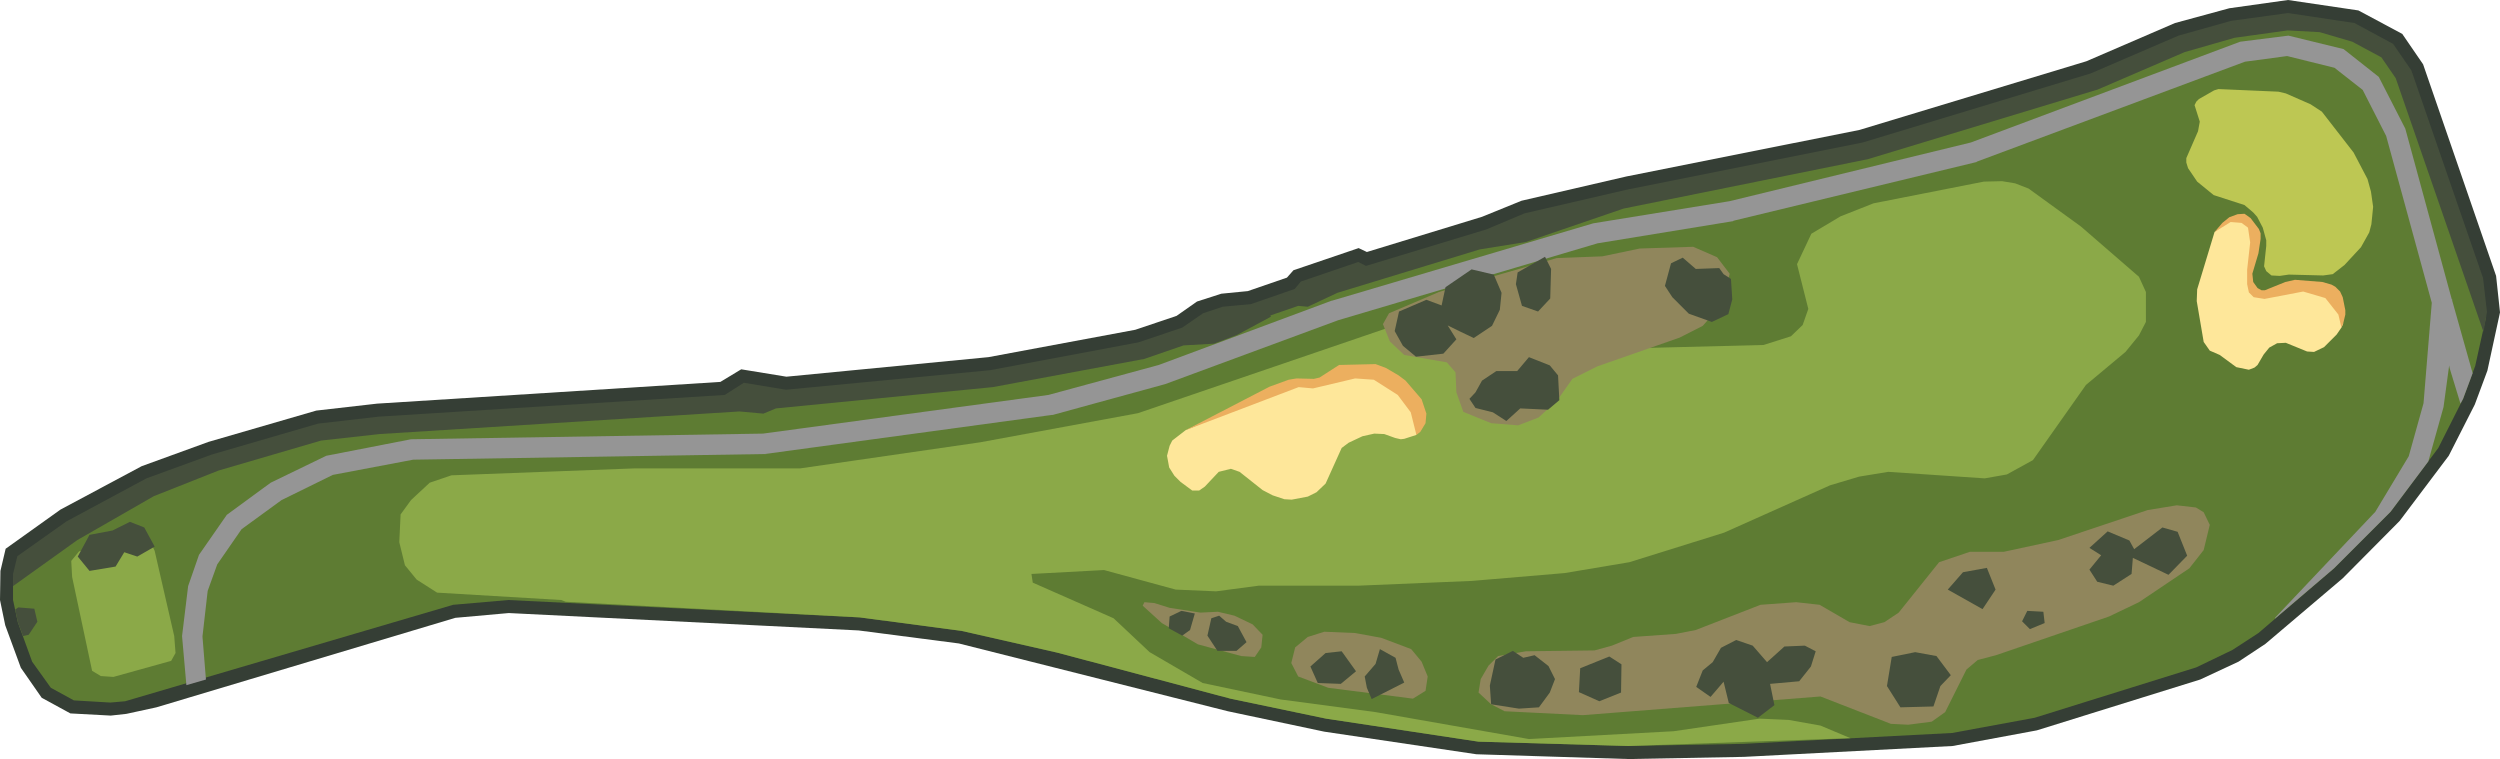 <?xml version="1.0" encoding="UTF-8" standalone="no"?>
<svg xmlns:ffdec="https://www.free-decompiler.com/flash" xmlns:xlink="http://www.w3.org/1999/xlink" ffdec:objectType="shape" height="87.35px" width="287.7px" xmlns="http://www.w3.org/2000/svg">
  <g transform="matrix(1.0, 0.0, 0.0, 1.0, 213.3, 192.7)">
    <path d="M65.55 -185.3 L73.95 -160.95 74.4 -156.75 72.95 -150.05 71.5 -146.15 68.5 -140.25 62.85 -132.75 56.3 -126.15 47.4 -118.6 44.3 -116.55 39.9 -114.5 21.1 -108.65 11.4 -106.85 -12.6 -105.6 -25.9 -105.35 -43.4 -105.9 -60.9 -108.5 -72.0 -110.85 -102.95 -118.65 -114.5 -120.15 -154.75 -122.15 -160.9 -121.6 -195.3 -111.3 -198.75 -110.55 -200.55 -110.35 -205.2 -110.6 -208.5 -112.4 -210.9 -115.85 -212.7 -120.75 -213.3 -123.65 -213.25 -127.0 -212.65 -129.55 -206.35 -134.05 -197.0 -139.05 -189.3 -141.85 -176.9 -145.45 -169.9 -146.25 -130.4 -148.75 -128.0 -150.2 -122.8 -149.35 -99.55 -151.6 -82.65 -154.75 -77.9 -156.35 -75.55 -158.0 -72.75 -158.9 -69.7 -159.2 -65.2 -160.75 -64.45 -161.6 -56.95 -164.15 -56.0 -163.7 -42.75 -167.75 -38.2 -169.6 -26.1 -172.4 0.7 -177.75 26.8 -185.65 37.0 -190.05 43.25 -191.75 50.0 -192.7 58.1 -191.5 63.15 -188.8 65.55 -185.3" fill="#353e35" fill-rule="evenodd" stroke="none"/>
    <path d="M72.8 -156.25 L71.55 -150.6 70.15 -146.8 67.3 -141.15 61.8 -133.8 55.3 -127.3 46.6 -119.85 43.6 -117.9 39.45 -115.9 20.85 -110.1 11.35 -108.35 -12.65 -107.1 -25.9 -106.85 -43.15 -107.35 -60.7 -110.0 -71.7 -112.3 -91.65 -117.6 -102.65 -120.1 -114.35 -121.65 -154.8 -123.65 -161.15 -123.1 -198.9 -112.0 -200.6 -111.85 -204.8 -112.1 -207.45 -113.55 -209.6 -116.55 -211.25 -121.1 -211.8 -123.65 -211.8 -126.2 -208.85 -128.8 -199.0 -135.5 -183.5 -141.3 -171.35 -143.65 -123.35 -146.5 -85.85 -151.15 -43.5 -165.3 9.8 -177.8 40.0 -188.3 49.8 -190.3 59.65 -188.8 62.65 -185.3 72.8 -156.25" fill="#5e7c33" fill-rule="evenodd" stroke="none"/>
    <path d="M26.15 -166.65 L32.85 -160.85 33.65 -159.1 33.65 -155.65 32.85 -154.1 31.3 -152.2 26.75 -148.4 20.65 -139.75 17.65 -138.1 15.1 -137.65 4.0 -138.4 0.65 -137.85 -2.7 -136.85 -14.9 -131.4 -25.8 -128.0 -33.25 -126.75 -43.9 -125.85 -57.0 -125.3 -68.45 -125.3 -73.35 -124.65 -78.0 -124.85 -86.25 -127.1 -94.6 -126.65 -94.45 -125.65 -85.15 -121.55 -81.0 -117.65 -74.9 -114.1 -65.9 -112.2 -55.0 -110.75 -37.35 -107.65 -20.7 -108.55 -10.8 -110.0 -7.45 -109.85 -3.8 -109.2 -0.35 -107.75 -25.9 -106.85 -43.15 -107.35 -60.7 -110.0 -71.7 -112.3 -91.65 -117.6 -102.65 -120.1 -114.35 -121.65 -148.2 -123.45 -148.7 -123.65 -163.0 -124.5 -165.35 -126.0 -166.7 -127.65 -167.35 -130.3 -167.2 -133.5 -166.0 -135.15 -163.85 -137.15 -161.35 -138.0 -140.2 -138.8 -121.2 -138.8 -100.5 -141.8 -82.35 -145.15 -53.5 -155.0 -24.2 -152.65 -10.35 -153.0 -7.2 -154.0 -5.85 -155.3 -5.2 -157.15 -6.5 -162.3 -4.85 -165.8 -1.5 -167.8 2.3 -169.3 15.0 -171.8 17.1 -171.85 18.6 -171.6 20.15 -171.0 26.15 -166.65" fill="#8ba948" fill-rule="evenodd" stroke="none"/>
    <path d="M-205.1 -128.15 L-204.2 -129.25 -197.5 -130.75 -196.1 -130.6 -195.5 -129.3 -193.25 -119.5 -193.1 -117.55 -193.6 -116.65 -200.25 -114.8 -201.7 -114.9 -202.7 -115.5 -205.0 -126.3 -205.1 -128.15" fill="#8ba948" fill-rule="evenodd" stroke="none"/>
    <path d="M68.9 -158.1 L71.25 -149.75 70.15 -146.8 69.85 -146.25 68.6 -150.35 68.55 -150.65 67.9 -145.85 66.15 -139.6 61.8 -133.8 55.3 -127.3 48.5 -121.5 48.55 -121.65 60.05 -133.8 63.9 -140.2 65.6 -146.3 66.55 -157.85 61.3 -177.05 58.6 -182.35 55.35 -184.9 49.9 -186.25 45.05 -185.6 14.2 -174.1 14.15 -174.05 -13.8 -167.3 -13.85 -167.25 -29.45 -164.7 -59.3 -155.85 -79.2 -148.5 -92.15 -144.95 -92.25 -144.95 -125.3 -140.45 -165.75 -139.8 -175.0 -138.05 -180.9 -135.15 -185.5 -131.8 -188.3 -127.75 -189.4 -124.7 -190.0 -119.45 -189.6 -114.5 -191.85 -113.85 -192.35 -119.5 -191.65 -125.25 -190.4 -128.85 -187.2 -133.45 -182.15 -137.15 -175.75 -140.25 -166.0 -142.15 -125.5 -142.8 -92.65 -147.25 -79.95 -150.7 -60.05 -158.1 -60.0 -158.1 -29.95 -167.0 -14.25 -169.55 13.5 -176.3 44.5 -187.9 50.05 -188.6 56.4 -187.05 60.45 -183.85 63.5 -177.9 68.85 -158.25 68.9 -158.25 68.9 -158.1" fill="#959595" fill-rule="evenodd" stroke="none"/>
    <path d="M-15.7 -163.1 L-14.25 -161.2 -15.0 -157.85 -17.35 -155.2 -20.0 -153.85 -29.45 -150.55 -32.35 -149.1 -34.15 -146.55 -36.25 -144.65 -38.6 -143.75 -41.7 -144.0 -44.9 -145.3 -45.7 -147.55 -45.8 -149.85 -46.8 -151.0 -51.7 -151.85 -53.35 -153.4 -54.15 -155.4 -53.45 -156.65 -47.7 -159.1 -34.15 -163.0 -28.9 -163.2 -24.6 -164.1 -18.45 -164.3 -15.7 -163.1" fill="#90865c" fill-rule="evenodd" stroke="none"/>
    <path d="M-80.45 -123.3 L-78.7 -122.75 -75.15 -122.2 -73.15 -122.3 -71.25 -121.85 -69.15 -120.85 -68.0 -119.65 -68.15 -118.2 -68.9 -117.1 -70.45 -117.2 -75.45 -118.55 -79.6 -121.0 -81.8 -123.0 -81.6 -123.4 -80.45 -123.3" fill="#90865c" fill-rule="evenodd" stroke="none"/>
    <path d="M-60.45 -113.55 L-63.9 -114.85 -64.7 -116.4 -64.25 -118.2 -62.8 -119.4 -60.9 -120.0 -57.35 -119.85 -54.35 -119.3 -50.9 -118.0 -49.7 -116.55 -49.0 -114.85 -49.25 -113.2 -50.7 -112.3 -60.45 -113.55" fill="#90865c" fill-rule="evenodd" stroke="none"/>
    <path d="M-10.7 -123.1 L-6.6 -123.4 -3.9 -123.1 -0.45 -121.1 1.85 -120.65 3.55 -121.1 5.2 -122.2 9.85 -128.0 13.4 -129.2 17.3 -129.2 23.55 -130.55 33.85 -134.0 37.2 -134.55 39.4 -134.3 40.3 -133.75 41.0 -132.3 40.3 -129.4 38.65 -127.3 32.85 -123.4 29.4 -121.75 16.4 -117.3 14.3 -116.75 13.0 -115.65 10.55 -110.75 9.0 -109.65 6.3 -109.3 4.3 -109.4 -3.8 -112.55 -31.15 -110.4 -40.15 -110.85 -41.7 -111.65 -43.15 -113.0 -42.9 -114.55 -42.0 -116.1 -40.9 -117.2 -37.7 -117.75 -29.8 -117.85 -27.8 -118.4 -25.35 -119.4 -20.45 -119.75 -18.15 -120.2 -10.7 -123.1" fill="#90865c" fill-rule="evenodd" stroke="none"/>
    <path d="M41.55 -166.0 L43.25 -167.4 45.0 -167.5 46.0 -166.0 45.75 -159.45 47.6 -158.75 51.5 -159.9 55.2 -158.55 56.35 -155.45 56.15 -155.0 55.6 -154.2 54.15 -152.75 53.0 -152.2 52.2 -152.25 49.75 -153.25 48.75 -153.2 47.85 -152.7 47.2 -151.9 46.5 -150.7 46.15 -150.4 45.5 -150.15 44.05 -150.45 42.15 -151.85 41.0 -152.35 40.3 -153.35 39.5 -158.05 39.55 -159.4 41.55 -166.0" fill="#fee79a" fill-rule="evenodd" stroke="none"/>
    <path d="M-64.95 -148.3 L-57.6 -150.05 -52.25 -148.05 -49.95 -144.0 -50.3 -142.65 -51.7 -142.2 -52.1 -142.15 -52.75 -142.3 -54.0 -142.75 -55.15 -142.8 -56.5 -142.5 -58.1 -141.75 -58.9 -141.15 -60.75 -137.05 -61.8 -136.05 -62.8 -135.55 -64.65 -135.2 -65.5 -135.25 -66.85 -135.7 -68.0 -136.3 -70.65 -138.4 -71.65 -138.75 -73.05 -138.4 -74.65 -136.7 -75.3 -136.25 -76.1 -136.25 -77.45 -137.25 -78.15 -137.95 -78.75 -138.9 -79.0 -140.25 -78.7 -141.4 -78.4 -142.0 -76.85 -143.2 -64.95 -148.3" fill="#fee79a" fill-rule="evenodd" stroke="none"/>
    <path d="M-61.45 -149.25 L-59.2 -150.7 -55.0 -150.8 -53.8 -150.35 -52.35 -149.5 -51.55 -148.9 -49.7 -146.75 -49.15 -145.1 -49.25 -144.0 -49.85 -143.0 -50.3 -142.65 -50.95 -145.25 -52.45 -147.25 -55.2 -149.0 -57.35 -149.15 -62.2 -148.0 -63.85 -148.15 -76.85 -143.2 -67.2 -148.2 -65.0 -149.0 -64.1 -149.15 -62.1 -149.1 -61.45 -149.25" fill="#ecaf5f" fill-rule="evenodd" stroke="none"/>
    <path d="M43.4 -167.15 L41.55 -166.0 42.45 -167.05 43.25 -167.7 44.2 -168.05 45.0 -168.1 45.7 -167.6 46.65 -166.35 46.85 -165.85 46.85 -165.2 46.6 -163.55 45.9 -161.2 46.0 -160.25 46.5 -159.55 46.95 -159.3 47.35 -159.3 49.7 -160.25 50.8 -160.5 53.95 -160.25 55.0 -159.95 55.45 -159.7 56.0 -159.15 56.3 -158.5 56.6 -157.0 56.6 -156.5 56.35 -155.45 56.15 -155.0 55.8 -156.5 54.3 -158.4 51.75 -159.15 47.3 -158.3 46.05 -158.5 45.5 -159.05 45.3 -160.0 45.3 -161.65 45.65 -164.8 45.4 -166.5 44.65 -167.05 43.4 -167.15" fill="#ecaf5f" fill-rule="evenodd" stroke="none"/>
    <path d="M39.45 -181.0 L39.75 -181.3 41.5 -182.3 42.0 -182.45 48.9 -182.15 49.75 -181.95 52.6 -180.7 53.9 -179.85 57.55 -175.15 59.15 -172.1 59.55 -170.65 59.8 -168.9 59.6 -166.9 59.35 -165.95 58.4 -164.25 56.5 -162.2 55.15 -161.15 54.05 -161.0 50.1 -161.1 49.05 -160.95 48.1 -161.0 47.5 -161.5 47.25 -162.05 47.5 -164.4 47.5 -165.05 47.1 -166.5 46.45 -167.75 46.0 -168.25 45.0 -169.1 41.45 -170.25 39.55 -171.8 38.5 -173.35 38.3 -174.0 38.3 -174.5 39.65 -177.6 39.85 -178.7 39.25 -180.6 39.45 -181.0" fill="#bdc753" fill-rule="evenodd" stroke="none"/>
    <path d="M35.55 -132.0 L37.3 -131.5 38.4 -128.75 36.25 -126.55 32.15 -128.5 32.0 -126.65 29.9 -125.3 28.05 -125.75 27.15 -127.15 28.5 -128.8 27.15 -129.65 29.25 -131.55 31.75 -130.5 32.3 -129.5 35.55 -132.0" fill="#454f3c" fill-rule="evenodd" stroke="none"/>
    <path d="M64.2 -184.6 L72.45 -160.7 72.9 -156.8 72.5 -154.5 62.4 -183.7 60.75 -186.1 57.4 -187.9 53.65 -189.0 49.95 -189.2 43.85 -188.35 38.1 -186.7 28.0 -182.35 27.95 -182.35 1.55 -174.35 1.5 -174.35 -26.45 -168.7 -37.7 -164.85 -43.0 -164.0 -59.4 -159.0 -62.8 -157.4 -63.9 -157.5 -67.1 -156.4 -67.05 -156.25 -70.95 -154.15 -73.6 -153.15 -77.1 -152.95 -81.75 -151.35 -81.85 -151.35 -99.05 -148.15 -124.0 -145.7 -125.45 -145.1 -128.2 -145.35 -169.6 -142.75 -176.35 -142.0 -188.15 -138.55 -195.6 -135.6 -204.4 -130.55 -211.8 -125.25 -211.8 -126.65 -211.3 -128.7 -205.65 -132.7 -196.45 -137.65 -188.9 -140.4 -176.7 -143.95 -169.75 -144.75 -129.9 -147.25 -127.7 -148.65 -122.85 -147.85 -99.35 -150.1 -82.3 -153.3 -77.25 -155.0 -74.85 -156.65 -72.6 -157.4 -69.35 -157.7 -64.3 -159.45 -63.6 -160.3 -57.0 -162.55 -56.1 -162.1 -42.25 -166.3 -37.85 -168.15 -25.75 -170.95 -25.7 -170.95 1.05 -176.3 27.3 -184.25 37.4 -188.6 43.45 -190.3 50.0 -191.2 57.65 -190.05 62.1 -187.65 64.2 -184.6" fill="#454f3c" fill-rule="evenodd" stroke="none"/>
    <path d="M-55.45 -112.25 L-56.0 -113.55 -56.25 -114.85 -55.0 -116.3 -54.5 -118.0 -52.7 -117.0 -52.35 -115.65 -51.7 -114.15 -55.45 -112.25" fill="#454f3c" fill-rule="evenodd" stroke="none"/>
    <path d="M-59.0 -114.0 L-61.65 -114.1 -62.5 -116.0 -60.75 -117.55 -58.9 -117.75 -57.25 -115.45 -59.0 -114.0" fill="#454f3c" fill-rule="evenodd" stroke="none"/>
    <path d="M-71.0 -117.8 L-73.2 -117.8 -74.35 -119.55 -73.9 -121.55 -73.0 -121.85 -72.2 -121.15 -70.85 -120.65 -69.85 -118.8 -71.0 -117.8" fill="#454f3c" fill-rule="evenodd" stroke="none"/>
    <path d="M-15.45 -161.85 L-14.95 -161.15 -14.1 -160.6 -13.95 -158.25 -14.4 -156.55 -16.3 -155.65 -18.95 -156.6 -20.85 -158.5 -21.7 -159.8 -21.0 -162.4 -19.65 -163.05 -18.15 -161.75 -15.45 -161.85" fill="#454f3c" fill-rule="evenodd" stroke="none"/>
    <path d="M-43.95 -161.7 L-41.4 -161.1 -40.5 -159.0 -40.7 -157.05 -41.6 -155.2 -43.7 -153.8 Q-45.2 -154.5 -46.7 -155.25 L-45.7 -153.65 -47.2 -152.0 -50.35 -151.65 -51.85 -152.9 -52.8 -154.6 -52.3 -156.85 -49.15 -158.2 -47.4 -157.55 -46.95 -159.65 -43.95 -161.7" fill="#454f3c" fill-rule="evenodd" stroke="none"/>
    <path d="M-34.95 -150.65 L-34.0 -149.5 -33.85 -146.65 -35.15 -145.55 -38.35 -145.7 -39.95 -144.25 -41.5 -145.25 -43.5 -145.75 -44.2 -146.8 -43.5 -147.55 -42.75 -148.9 -41.1 -150.0 -38.7 -150.0 -37.35 -151.6 -34.95 -150.65" fill="#454f3c" fill-rule="evenodd" stroke="none"/>
    <path d="M-39.2 -117.8 L-38.0 -117.0 -36.7 -117.3 -35.1 -116.05 -34.35 -114.55 -34.95 -113.0 -36.2 -111.3 -38.5 -111.15 -41.7 -111.65 -41.85 -113.8 -41.2 -116.8 -39.2 -117.8" fill="#454f3c" fill-rule="evenodd" stroke="none"/>
    <path d="M-26.75 -113.0 L-29.25 -112.0 -31.6 -113.05 -31.45 -115.8 -28.1 -117.15 -26.7 -116.25 -26.75 -113.0" fill="#454f3c" fill-rule="evenodd" stroke="none"/>
    <path d="M-16.2 -116.5 L-15.25 -118.15 -13.5 -119.05 -11.6 -118.4 -9.95 -116.5 -7.95 -118.3 -5.6 -118.4 -4.35 -117.75 -4.9 -116.0 -6.25 -114.3 -9.6 -114.0 -9.1 -111.55 -11.0 -110.1 -14.35 -111.8 -14.95 -114.25 -16.45 -112.5 -18.1 -113.65 -17.35 -115.55 -16.2 -116.5" fill="#454f3c" fill-rule="evenodd" stroke="none"/>
    <path d="M16.35 -124.85 L14.85 -122.6 10.85 -124.85 12.6 -126.85 15.35 -127.35 16.35 -124.85" fill="#454f3c" fill-rule="evenodd" stroke="none"/>
    <path d="M-38.65 -161.35 L-35.5 -163.15 -34.8 -161.75 -34.9 -158.35 -36.3 -156.85 -38.15 -157.5 -38.85 -160.0 -38.65 -161.35" fill="#454f3c" fill-rule="evenodd" stroke="none"/>
    <path d="M22.0 -121.0 L20.3 -120.3 19.4 -121.2 20.0 -122.4 21.85 -122.3 22.0 -121.0" fill="#454f3c" fill-rule="evenodd" stroke="none"/>
    <path d="M9.2 -111.4 L5.4 -111.3 3.85 -113.75 4.4 -117.1 7.1 -117.65 9.55 -117.2 11.2 -115.0 10.0 -113.75 9.2 -111.4" fill="#454f3c" fill-rule="evenodd" stroke="none"/>
    <path d="M-203.0 -131.15 L-200.35 -131.65 -198.35 -132.65 -196.7 -132.0 -195.5 -129.8 -197.5 -128.65 -199.0 -129.15 -200.0 -127.5 -203.0 -127.0 -204.35 -128.65 -203.0 -131.15" fill="#454f3c" fill-rule="evenodd" stroke="none"/>
    <path d="M-209.0 -121.15 L-210.0 -119.65 -210.65 -119.5 -211.25 -121.1 -211.55 -122.55 -211.2 -122.8 -209.35 -122.65 -209.0 -121.15" fill="#454f3c" fill-rule="evenodd" stroke="none"/>
    <path d="M-76.35 -120.2 L-77.25 -119.55 -78.8 -120.4 -78.7 -121.75 -77.35 -122.4 -75.8 -122.1 -76.35 -120.2" fill="#454f3c" fill-rule="evenodd" stroke="none"/>
  </g>
</svg>
